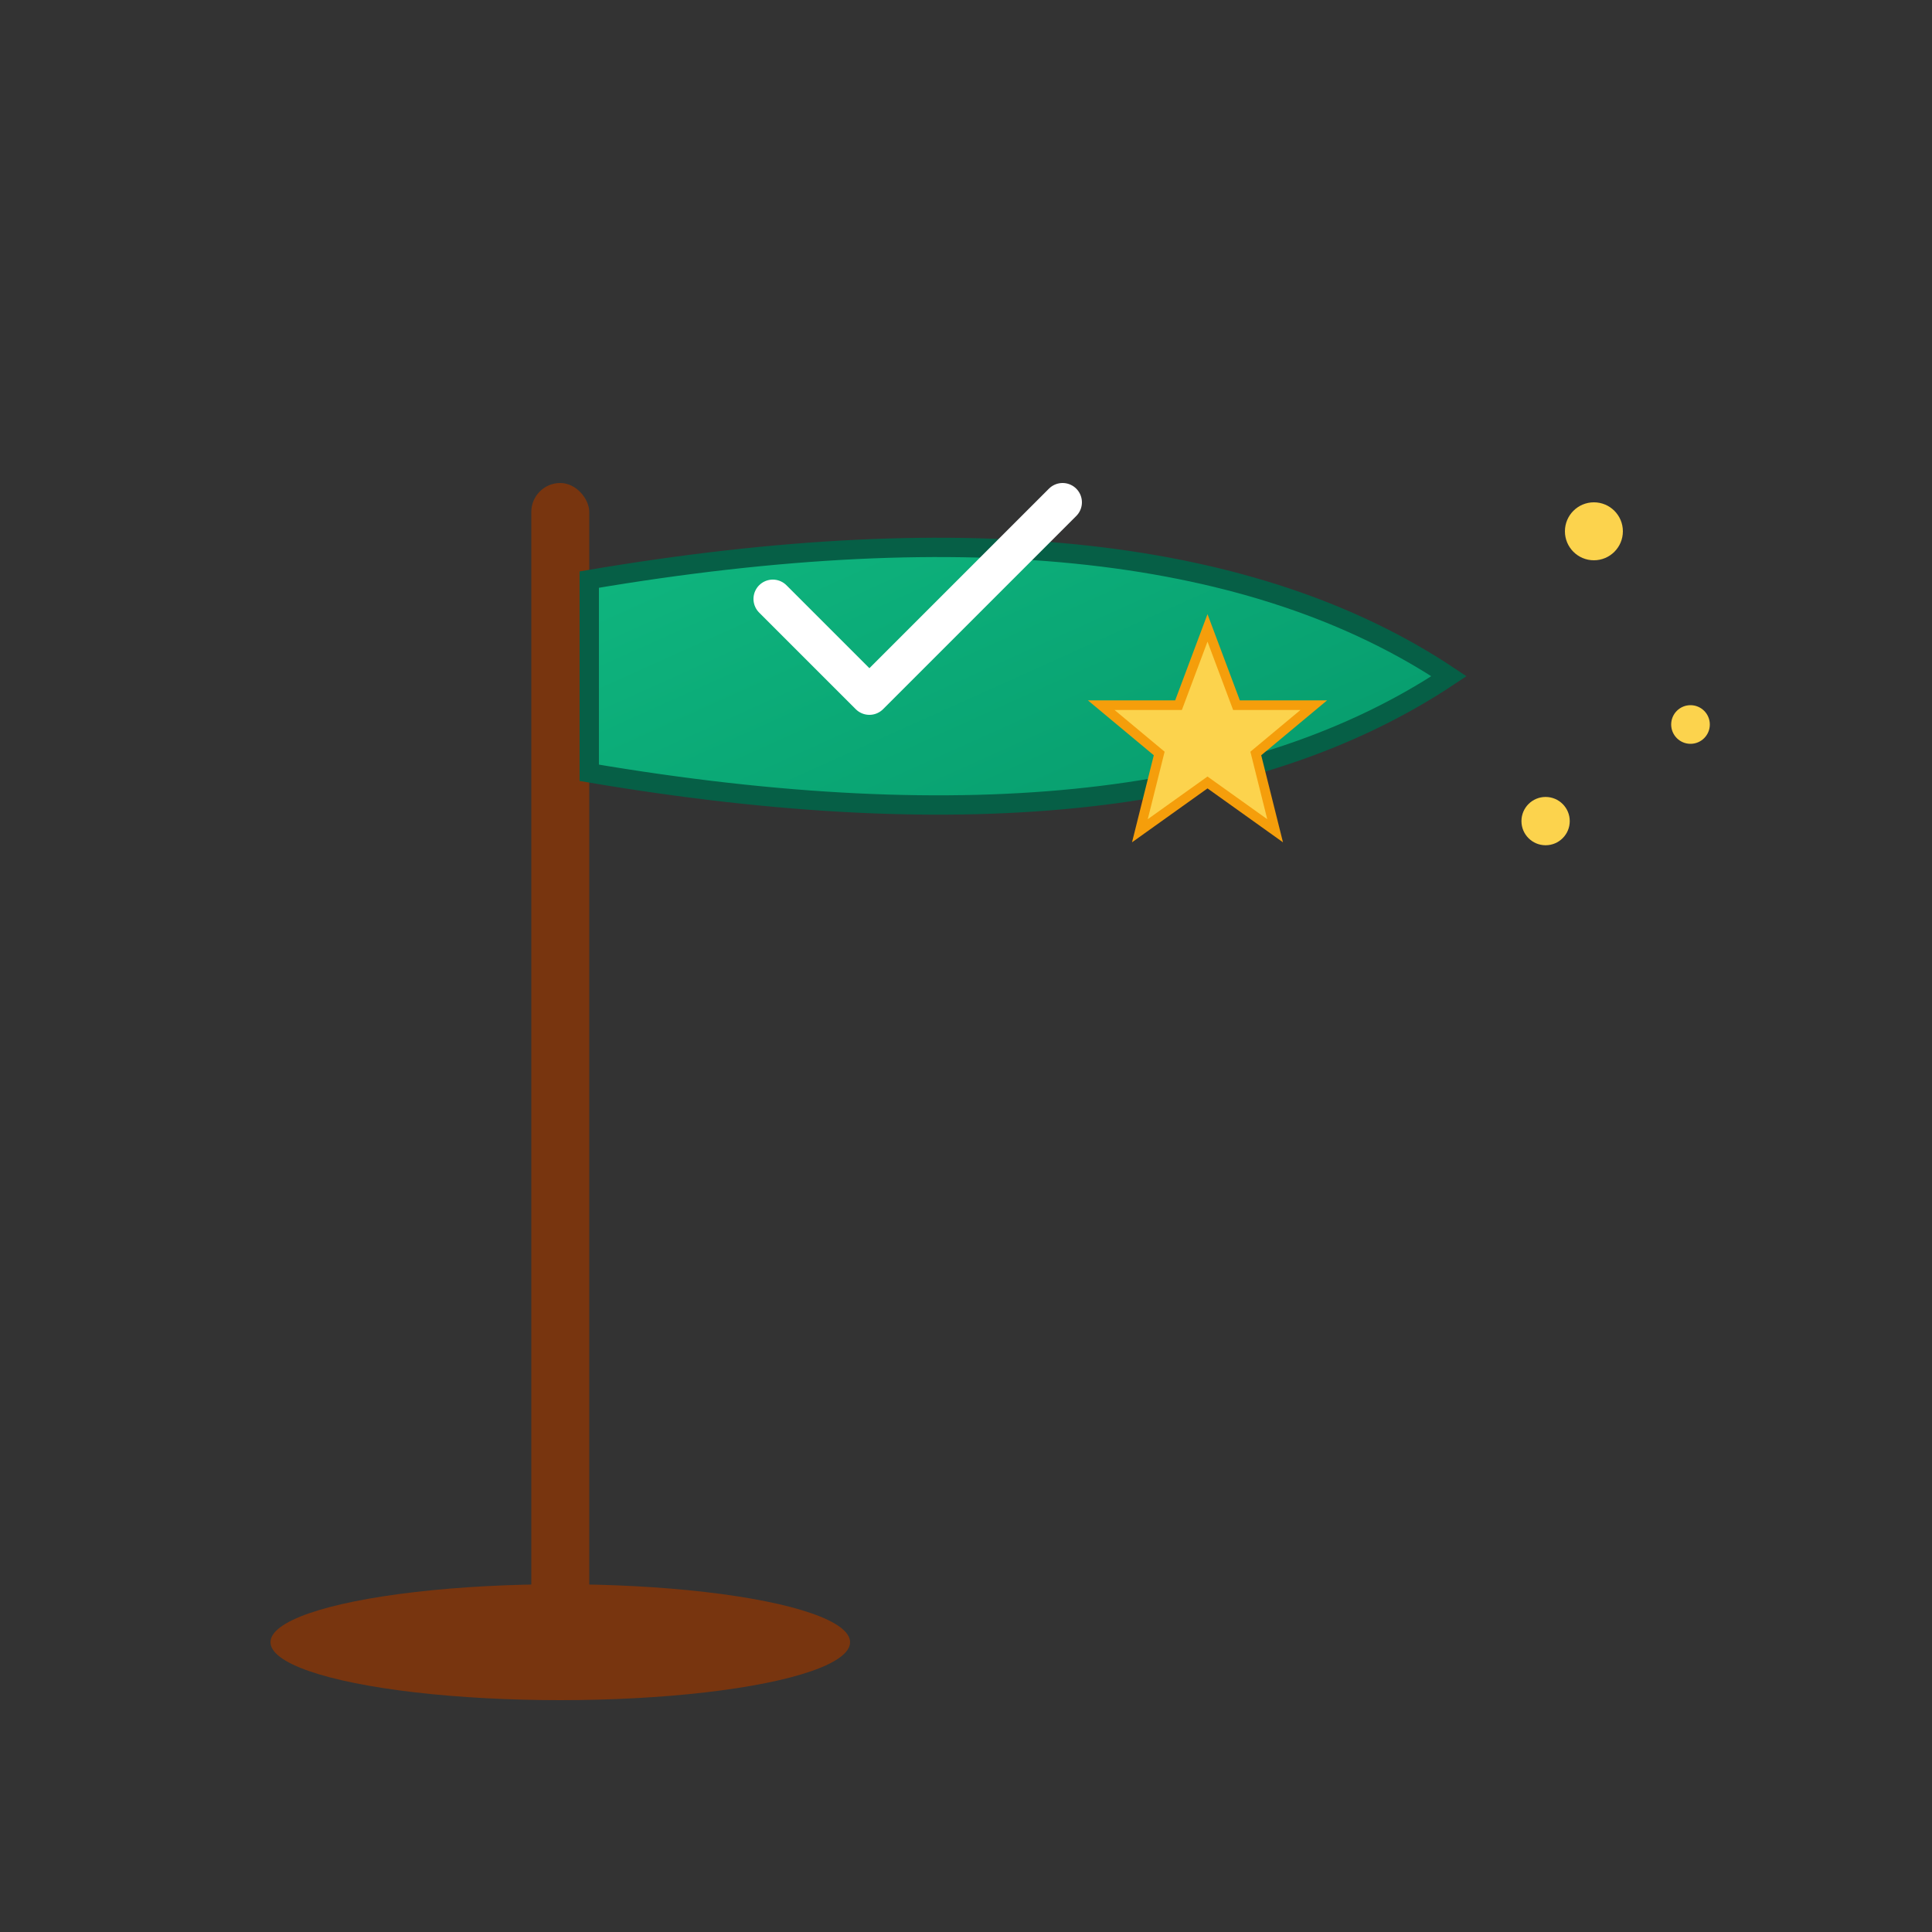 <svg xmlns="http://www.w3.org/2000/svg" viewBox="0 0 200 200">
  <rect x="0" y="0" width="200" height="200" fill="#333333" stroke="none"/>
  <!-- ミッション問題 - ゴール旗のアイコン -->
  <defs>
    <linearGradient id="flagGrad" x1="0%" y1="0%" x2="100%" y2="100%">
      <stop offset="0%" style="stop-color:#10B981;stop-opacity:1" />
      <stop offset="100%" style="stop-color:#059669;stop-opacity:1" />
    </linearGradient>
  </defs>

  <!-- 旗の棒 -->
  <rect x="55" y="50" width="6" height="120" fill="#78350F" rx="3"/>

  <!-- 旗 -->
  <path d="M 61 60 Q 120 50 150 70 Q 120 90 61 80 Z"
        fill="url(#flagGrad)" stroke="#065F46" stroke-width="2"/>

  <!-- 旗の模様（チェック柄） -->
  <path d="M 80 62 L 90 72 L 110 52" stroke="#FFFFFF" stroke-width="4" fill="none"
        stroke-linecap="round" stroke-linejoin="round"/>

  <!-- 星 -->
  <path d="M 125 65 L 128 73 L 136 73 L 130 78 L 132 86 L 125 81 L 118 86 L 120 78 L 114 73 L 122 73 Z"
        fill="#FCD34D" stroke="#F59E0B" stroke-width="1"/>

  <!-- 台座 -->
  <ellipse cx="58" cy="170" rx="30" ry="6" fill="#78350F"/>

  <!-- キラキラ -->
  <circle cx="165" cy="55" r="3" fill="#FCD34D"/>
  <circle cx="175" cy="75" r="2" fill="#FCD34D"/>
  <circle cx="160" cy="85" r="2.5" fill="#FCD34D"/>
</svg>
